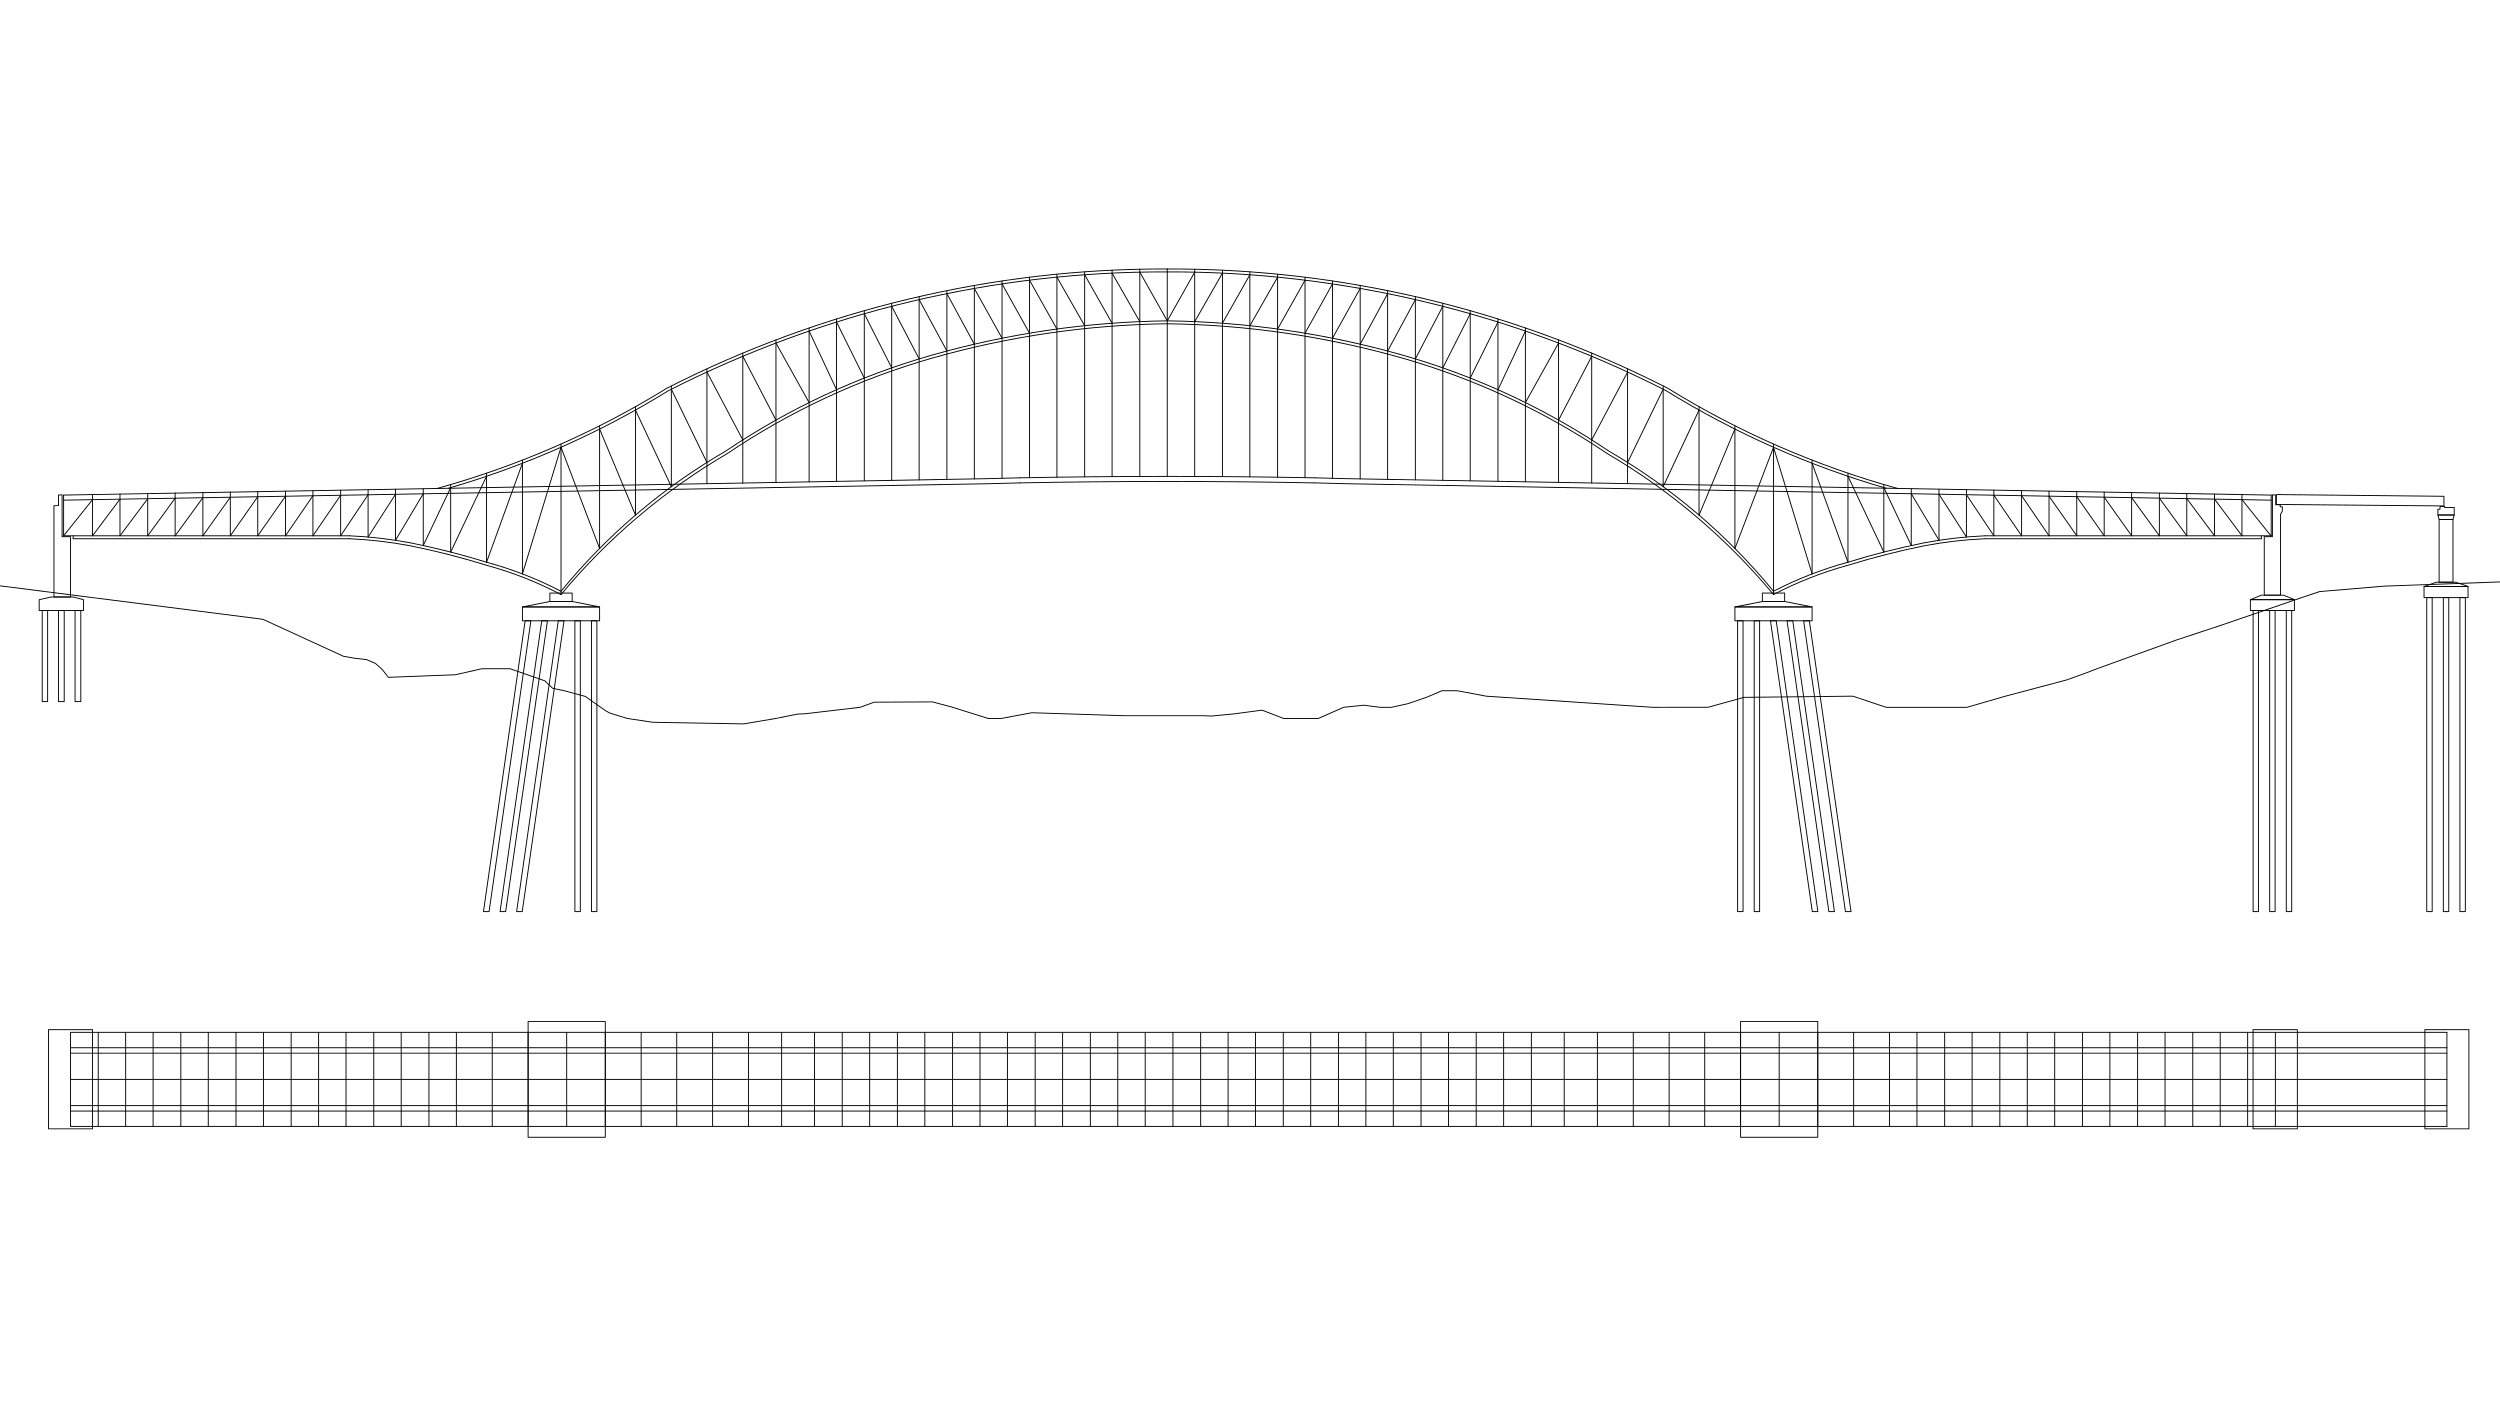 <?xml version="1.0" encoding="utf-8"?>
<!-- Generator: Adobe Illustrator 26.0.2, SVG Export Plug-In . SVG Version: 6.00 Build 0)  -->
<svg version="1.1" id="_x30_" xmlns="http://www.w3.org/2000/svg" xmlns:xlink="http://www.w3.org/1999/xlink" x="0px" y="0px"
	 viewBox="0 0 1920 1080" style="enable-background:new 0 0 1920 1080;" xml:space="preserve">
<style type="text/css">
	.st0{fill:none;stroke:#000000;stroke-width:0.709;stroke-linecap:round;stroke-linejoin:round;stroke-miterlimit:10;}
</style>
<g id="LINE">
	<line class="st0" x1="48.85" y1="411.49" x2="268.29" y2="411.49"/>
</g>
<g id="LINE_00000132080446602051834260000012560467980372593819_">
	<line class="st0" x1="56.18" y1="413.74" x2="268.29" y2="413.74"/>
</g>
<g id="LINE_00000163761684196023570250000016931346347257166757_">
	<line class="st0" x1="1524.61" y1="411.49" x2="1744.28" y2="411.49"/>
</g>
<g id="LINE_00000072244497580869927570000005708052490611904432_">
	<line class="st0" x1="48.85" y1="411.49" x2="48.85" y2="380.22"/>
</g>
<g id="LINE_00000136407064645906527590000006046203080211414402_">
	<line class="st0" x1="1744.28" y1="411.49" x2="1744.28" y2="380.23"/>
</g>
<g id="LWPOLYLINE">
	<path class="st0" d="M48.85,380.22l709.82-12.61c8.08-0.14,16.16-0.35,24.24-0.63"/>
</g>
<g id="LWPOLYLINE_00000083780868509259170150000011042519783271753868_">
	<path class="st0" d="M48.92,384.12l709.82-12.61c8.1-0.14,16.2-0.36,24.3-0.64"/>
</g>
<g id="LWPOLYLINE_00000101089080903656013900000015384563779225496744_">
	<path class="st0" d="M1744.28,380.23l-710.05-12.62c-8.08-0.14-16.16-0.35-24.24-0.63"/>
</g>
<g id="LWPOLYLINE_00000114774268701776377280000016506625850318124426_">
	<path class="st0" d="M1744.28,384.12l-710.12-12.62c-8.1-0.14-16.2-0.36-24.3-0.64"/>
</g>
<g id="ARC">
	<path class="st0" d="M1009.99,366.98c-75.68-1.47-151.39-1.47-227.07,0"/>
</g>
<g id="ARC_00000172426551081961941290000003155066497726692493_">
	<path class="st0" d="M1009.91,370.87c-75.63-1.47-151.29-1.47-226.92,0"/>
</g>
<g id="LWPOLYLINE_00000078024947759266705600000009322510254070836615_">
	<path class="st0" d="M335.67,375.12c62.22-17.2,121.68-43.14,176.61-77.05c118.97-60.59,250.66-91.95,384.17-91.49"/>
</g>
<g id="LWPOLYLINE_00000026854710589793774810000004343535187198123673_">
	<path class="st0" d="M344.44,374.97c59.44-17.23,116.27-42.44,168.95-74.94c118.63-60.4,249.94-91.66,383.05-91.2"/>
</g>
<g id="LWPOLYLINE_00000159452161486400431270000007988678156617205395_">
	<path class="st0" d="M1457.23,375.12c-62.22-17.2-121.68-43.14-176.61-77.05c-118.97-60.59-250.66-91.95-384.17-91.49"/>
</g>
<g id="LWPOLYLINE_00000044174387236130164550000011957640833581761668_">
	<path class="st0" d="M1448.46,374.97c-59.44-17.23-116.27-42.44-168.95-74.94c-118.63-60.4-249.94-91.66-383.05-91.2"/>
</g>
<g id="LWPOLYLINE_00000127758839713409140340000018085175616488713386_">
	<path class="st0" d="M268.29,411.49c15.83,0.68,31.59,2.5,47.15,5.46c19.73,3.98,39.24,8.95,58.47,14.91
		c19.72,5.36,38.82,12.81,56.95,22.23"/>
</g>
<g id="LWPOLYLINE_00000115483680659232751700000001117044246644750238_">
	<path class="st0" d="M268.25,413.74c15.7,0.68,31.33,2.49,46.76,5.42c19.66,3.96,39.11,8.92,58.27,14.86
		c19.96,5.42,39.27,13,57.58,22.6"/>
</g>
<g id="LWPOLYLINE_00000049212232729884281240000013571355945160018056_">
	<path class="st0" d="M430.86,454.08c35.34-43.16,78.16-79.61,126.41-107.61c48.61-32.79,102.1-57.68,158.48-73.75
		c58.81-16.68,119.57-25.52,180.69-26.31"/>
</g>
<g id="LWPOLYLINE_00000034781972085568380600000014033178329120404157_">
	<path class="st0" d="M430.86,456.62c35.92-43.23,79.1-79.85,127.61-108.24c48.43-32.68,101.72-57.49,157.9-73.5
		c58.62-16.62,119.18-25.44,180.1-26.23"/>
</g>
<g id="LWPOLYLINE_00000068649953375845265260000012168405862103857084_">
	<path class="st0" d="M1362.04,454.08c-35.34-43.16-78.16-79.61-126.41-107.61c-48.61-32.79-102.1-57.68-158.48-73.75
		c-58.81-16.68-119.57-25.52-180.69-26.31"/>
</g>
<g id="LWPOLYLINE_00000175319458159464680820000015918479368099170473_">
	<path class="st0" d="M1362.04,456.62c-35.92-43.22-79.1-79.85-127.61-108.24c-48.43-32.68-101.72-57.49-157.91-73.5
		c-58.62-16.62-119.18-25.44-180.11-26.23"/>
</g>
<g id="LINE_00000043431523464111261440000016583597067364126129_">
	<line class="st0" x1="54.14" y1="792.85" x2="54.14" y2="865.09"/>
</g>
<g id="LINE_00000023982201522214440460000011267423374792362131_">
	<line class="st0" x1="75.44" y1="792.85" x2="75.44" y2="865.09"/>
</g>
<g id="LINE_00000160885298879804085270000010883246919925561512_">
	<line class="st0" x1="96.51" y1="792.85" x2="96.51" y2="865.09"/>
</g>
<g id="LINE_00000058581238909757861390000007339016301645615006_">
	<line class="st0" x1="117.58" y1="792.85" x2="117.58" y2="865.09"/>
</g>
<g id="LINE_00000151535182856624567820000000687702567642546324_">
	<line class="st0" x1="138.88" y1="792.85" x2="138.88" y2="865.09"/>
</g>
<g id="LINE_00000158736858703983673310000017163501856535875463_">
	<line class="st0" x1="159.95" y1="792.85" x2="159.95" y2="865.09"/>
</g>
<g id="LINE_00000127744104003324146130000001052841277852562316_">
	<line class="st0" x1="181.24" y1="792.85" x2="181.24" y2="865.09"/>
</g>
<g id="LINE_00000118388431613765249560000005152312083009968815_">
	<line class="st0" x1="202.32" y1="792.85" x2="202.32" y2="865.09"/>
</g>
<g id="LINE_00000093172865680112848590000016357311599582852537_">
	<line class="st0" x1="223.61" y1="792.85" x2="223.61" y2="865.09"/>
</g>
<g id="LINE_00000034085734073542615790000002334193023146887830_">
	<line class="st0" x1="244.69" y1="792.85" x2="244.69" y2="865.09"/>
</g>
<g id="LINE_00000018934401132560986200000010332983943945752194_">
	<line class="st0" x1="265.75" y1="792.85" x2="265.75" y2="865.09"/>
</g>
<g id="LINE_00000011716365694958040470000018284166441818142360_">
	<line class="st0" x1="287.05" y1="792.85" x2="287.05" y2="865.09"/>
</g>
<g id="LINE_00000174596696544511150630000010341983276160147081_">
	<line class="st0" x1="308.12" y1="792.85" x2="308.12" y2="865.09"/>
</g>
<g id="LINE_00000111156211783473219420000006148991357142096039_">
	<line class="st0" x1="329.42" y1="792.85" x2="329.42" y2="865.09"/>
</g>
<g id="LINE_00000079459144289838417630000010560391074201001382_">
	<line class="st0" x1="350.49" y1="792.85" x2="350.49" y2="865.09"/>
</g>
<g id="LINE_00000073703770090756174830000017792476796753019313_">
	<line class="st0" x1="378.04" y1="792.85" x2="378.04" y2="865.09"/>
</g>
<g id="LINE_00000103986332403767076810000009176848508875541385_">
	<line class="st0" x1="405.59" y1="792.85" x2="405.59" y2="865.09"/>
</g>
<g id="LINE_00000128480801494135720890000018111332790487272887_">
	<line class="st0" x1="435.22" y1="792.85" x2="435.22" y2="865.09"/>
</g>
<g id="LINE_00000072987533222679460430000005922804230119780788_">
	<line class="st0" x1="464.86" y1="792.85" x2="464.86" y2="865.09"/>
</g>
<g id="LINE_00000036972622261917709430000015011359019708780957_">
	<line class="st0" x1="492.41" y1="792.85" x2="492.41" y2="865.09"/>
</g>
<g id="LINE_00000041287885273401897010000001116916449699213184_">
	<line class="st0" x1="519.73" y1="792.85" x2="519.73" y2="865.09"/>
</g>
<g id="LINE_00000004522330006222755570000015500301311855567779_">
	<line class="st0" x1="547.28" y1="792.85" x2="547.28" y2="865.09"/>
</g>
<g id="LINE_00000166676568181017600530000004751588483672714395_">
	<line class="st0" x1="574.83" y1="792.85" x2="574.83" y2="865.09"/>
</g>
<g id="LINE_00000151520383171910371800000011449572284286776225_">
	<line class="st0" x1="600.3" y1="792.85" x2="600.3" y2="865.09"/>
</g>
<g id="LINE_00000009569196788107362700000009408359629664921531_">
	<line class="st0" x1="625.54" y1="792.85" x2="625.54" y2="865.09"/>
</g>
<g id="LINE_00000047765869614391099870000005656954981030804409_">
	<line class="st0" x1="646.83" y1="792.85" x2="646.83" y2="865.09"/>
</g>
<g id="LINE_00000173879448024173097880000009509054947118610353_">
	<line class="st0" x1="667.91" y1="792.85" x2="667.91" y2="865.09"/>
</g>
<g id="LINE_00000168832094895105541960000000841815228650659207_">
	<line class="st0" x1="689.2" y1="792.85" x2="689.2" y2="865.09"/>
</g>
<g id="LINE_00000099638302240508683280000006089207655501182126_">
	<line class="st0" x1="710.27" y1="792.85" x2="710.27" y2="865.09"/>
</g>
<g id="LINE_00000090289846159721943380000005331343243806370470_">
	<line class="st0" x1="731.58" y1="792.85" x2="731.58" y2="865.09"/>
</g>
<g id="LINE_00000094597815387843073030000002790647139019885478_">
	<line class="st0" x1="752.64" y1="792.85" x2="752.64" y2="865.09"/>
</g>
<g id="LINE_00000052079866860796325380000002382473187190886801_">
	<line class="st0" x1="773.71" y1="792.85" x2="773.71" y2="865.09"/>
</g>
<g id="LINE_00000026159671055115450790000001606196346266960046_">
	<line class="st0" x1="795.01" y1="792.85" x2="795.01" y2="865.09"/>
</g>
<g id="LINE_00000109728014530526910020000017093515794368583306_">
	<line class="st0" x1="816.08" y1="792.85" x2="816.08" y2="865.09"/>
</g>
<g id="LINE_00000036958087123448572350000011514732910285939587_">
	<line class="st0" x1="837.38" y1="792.85" x2="837.38" y2="865.09"/>
</g>
<g id="LINE_00000036962587348352146440000009160433358455119502_">
	<line class="st0" x1="858.45" y1="792.85" x2="858.45" y2="865.09"/>
</g>
<g id="LINE_00000021114927694516035140000002399368989985413808_">
	<line class="st0" x1="879.52" y1="792.85" x2="879.52" y2="865.09"/>
</g>
<g id="LINE_00000021111834815132736460000017258831970283114667_">
	<line class="st0" x1="900.81" y1="792.85" x2="900.81" y2="865.09"/>
</g>
<g id="LINE_00000129179531032002790950000000190575089975786143_">
	<line class="st0" x1="54.14" y1="792.85" x2="1879.22" y2="792.85"/>
</g>
<g id="LINE_00000150089320303617663160000011001375583826472850_">
	<line class="st0" x1="54.14" y1="804.66" x2="1879.22" y2="804.66"/>
</g>
<g id="LINE_00000143596759146287248910000000635139679174790327_">
	<line class="st0" x1="54.14" y1="808.83" x2="1879.22" y2="808.83"/>
</g>
<g id="LINE_00000029046312288636921510000017662500341202765245_">
	<line class="st0" x1="54.14" y1="828.97" x2="1879.22" y2="828.97"/>
</g>
<g id="LINE_00000160893872873812030440000006661163281270198410_">
	<line class="st0" x1="54.14" y1="865.09" x2="1879.22" y2="865.09"/>
</g>
<g id="LINE_00000152252042898421048790000006850769537790976949_">
	<line class="st0" x1="54.14" y1="853.28" x2="1879.22" y2="853.28"/>
</g>
<g id="LINE_00000066477654675945837130000004180955367422370475_">
	<line class="st0" x1="54.14" y1="849.12" x2="1879.22" y2="849.12"/>
</g>
<g id="LINE_00000091715949285214917330000010414626813815239314_">
	<line class="st0" x1="1747.49" y1="792.85" x2="1747.49" y2="865.09"/>
</g>
<g id="LINE_00000065763845157262988640000017806062893381518228_">
	<line class="st0" x1="1726.19" y1="792.85" x2="1726.19" y2="865.09"/>
</g>
<g id="LINE_00000175321852066323268280000005457273337391640504_">
	<line class="st0" x1="1705.12" y1="792.85" x2="1705.12" y2="865.09"/>
</g>
<g id="LINE_00000062896019210477739520000011319198574419996326_">
	<line class="st0" x1="1684.05" y1="792.85" x2="1684.05" y2="865.09"/>
</g>
<g id="LINE_00000155143125862639234490000017414868324922064296_">
	<line class="st0" x1="1662.75" y1="792.85" x2="1662.75" y2="865.09"/>
</g>
<g id="LINE_00000101097828322073027660000017230304499656793222_">
	<line class="st0" x1="1641.68" y1="792.85" x2="1641.68" y2="865.09"/>
</g>
<g id="LINE_00000147215851645125718430000000467119595975341957_">
	<line class="st0" x1="1620.38" y1="792.85" x2="1620.38" y2="865.09"/>
</g>
<g id="LINE_00000101085447068917964410000010832333211491122072_">
	<line class="st0" x1="1599.31" y1="792.85" x2="1599.31" y2="865.09"/>
</g>
<g id="LINE_00000127735644608085208660000008545714151143007156_">
	<line class="st0" x1="1578.01" y1="792.85" x2="1578.01" y2="865.09"/>
</g>
<g id="LINE_00000065795697258013790980000006882208041930043267_">
	<line class="st0" x1="1556.94" y1="792.85" x2="1556.94" y2="865.09"/>
</g>
<g id="LINE_00000034071314413643989600000004420842173888599211_">
	<line class="st0" x1="1535.88" y1="792.85" x2="1535.88" y2="865.09"/>
</g>
<g id="LINE_00000059992393318923143590000013990519531320294569_">
	<line class="st0" x1="1514.58" y1="792.85" x2="1514.58" y2="865.09"/>
</g>
<g id="LINE_00000029739988595553512510000006416549042613661846_">
	<line class="st0" x1="1493.51" y1="792.85" x2="1493.51" y2="865.09"/>
</g>
<g id="LINE_00000117653877805649273530000011178418952365296263_">
	<line class="st0" x1="1472.21" y1="792.85" x2="1472.21" y2="865.09"/>
</g>
<g id="LINE_00000143599238279714289990000000838173337922426507_">
	<line class="st0" x1="1451.14" y1="792.85" x2="1451.14" y2="865.09"/>
</g>
<g id="LINE_00000088109906930260720870000005928420830837303688_">
	<line class="st0" x1="1423.59" y1="792.85" x2="1423.59" y2="865.09"/>
</g>
<g id="LINE_00000078737684899620182960000016902469936410489531_">
	<line class="st0" x1="1396.04" y1="792.85" x2="1396.04" y2="865.09"/>
</g>
<g id="LINE_00000142177846951155415340000001164840937691640763_">
	<line class="st0" x1="1366.41" y1="792.85" x2="1366.41" y2="865.09"/>
</g>
<g id="LINE_00000092455302511216734950000006777195964293111437_">
	<line class="st0" x1="1336.77" y1="792.85" x2="1336.77" y2="865.09"/>
</g>
<g id="LINE_00000031174397763911145010000018266841001631225277_">
	<line class="st0" x1="1309.22" y1="792.85" x2="1309.22" y2="865.09"/>
</g>
<g id="LINE_00000018234309044589100780000005677231058146116008_">
	<line class="st0" x1="1281.9" y1="792.85" x2="1281.9" y2="865.09"/>
</g>
<g id="LINE_00000081607758053986992030000008569301281762111135_">
	<line class="st0" x1="1254.35" y1="792.85" x2="1254.35" y2="865.09"/>
</g>
<g id="LINE_00000036246521719991043970000008006596150245351063_">
	<line class="st0" x1="1226.8" y1="792.85" x2="1226.8" y2="865.09"/>
</g>
<g id="LINE_00000073719260564807193350000000377688061380896407_">
	<line class="st0" x1="1201.32" y1="792.85" x2="1201.32" y2="865.09"/>
</g>
<g id="LINE_00000021828220374430925660000001099900998836343955_">
	<line class="st0" x1="1176.09" y1="792.85" x2="1176.09" y2="865.09"/>
</g>
<g id="LINE_00000026853303719361826130000009190471567062612400_">
	<line class="st0" x1="1154.79" y1="792.85" x2="1154.79" y2="865.09"/>
</g>
<g id="LINE_00000124152495216577082650000004649031449921192077_">
	<line class="st0" x1="1133.72" y1="792.85" x2="1133.72" y2="865.09"/>
</g>
<g id="LINE_00000017512174675746846910000012779471970669198510_">
	<line class="st0" x1="1112.43" y1="792.85" x2="1112.43" y2="865.09"/>
</g>
<g id="LINE_00000041977827556650749990000013505348367842663835_">
	<line class="st0" x1="1091.35" y1="792.85" x2="1091.35" y2="865.09"/>
</g>
<g id="LINE_00000060751770182699384060000015296742070375352499_">
	<line class="st0" x1="1070.05" y1="792.85" x2="1070.05" y2="865.09"/>
</g>
<g id="LINE_00000121253350744019169620000001609236954245682847_">
	<line class="st0" x1="1048.99" y1="792.85" x2="1048.99" y2="865.09"/>
</g>
<g id="LINE_00000029761908425401835740000008112892148518522274_">
	<line class="st0" x1="1027.92" y1="792.85" x2="1027.92" y2="865.09"/>
</g>
<g id="LINE_00000047771264234140264080000006275809108152232870_">
	<line class="st0" x1="1006.62" y1="792.85" x2="1006.62" y2="865.09"/>
</g>
<g id="LINE_00000083059122296345343790000000615339095047360701_">
	<line class="st0" x1="985.55" y1="792.85" x2="985.55" y2="865.09"/>
</g>
<g id="LINE_00000021819960528343855220000002261557079270942862_">
	<line class="st0" x1="964.25" y1="792.85" x2="964.25" y2="865.09"/>
</g>
<g id="LINE_00000082328104769571328350000005050640221940991923_">
	<line class="st0" x1="943.18" y1="792.85" x2="943.18" y2="865.09"/>
</g>
<g id="LINE_00000168826507209726003890000002663927880753479562_">
	<line class="st0" x1="922.11" y1="792.85" x2="922.11" y2="865.09"/>
</g>
<g id="LINE_00000049182230939302366670000000283018801784179847_">
	<line class="st0" x1="1879.22" y1="865.09" x2="1879.22" y2="792.85"/>
</g>
<g id="LWPOLYLINE_00000144306279304040580130000005362806014300918171_">
	<path class="st0" d="M1524.61,411.49c-15.83,0.68-31.59,2.5-47.15,5.46c-19.73,3.98-39.24,8.95-58.47,14.91
		c-19.72,5.36-38.82,12.81-56.95,22.23"/>
</g>
<g id="LWPOLYLINE_00000183934678151500928710000012250106686970565524_">
	<path class="st0" d="M1524.65,413.74c-15.7,0.68-31.33,2.49-46.76,5.42c-19.66,3.96-39.11,8.92-58.27,14.86
		c-19.96,5.42-39.27,13-57.58,22.6"/>
</g>
<g id="LINE_00000090279614425724523300000008475969422265072303_">
	<line class="st0" x1="71.08" y1="379.83" x2="71.08" y2="411.49"/>
</g>
<g id="LINE_00000034782753480346410820000002748403560771740035_">
	<line class="st0" x1="92.14" y1="379.45" x2="92.14" y2="411.49"/>
</g>
<g id="LINE_00000181797643319568635570000009943277719884935561_">
	<line class="st0" x1="113.45" y1="379.08" x2="113.45" y2="411.49"/>
</g>
<g id="LINE_00000108286487503607460340000001361426123623716004_">
	<line class="st0" x1="134.51" y1="378.7" x2="134.51" y2="411.49"/>
</g>
<g id="LINE_00000022557104284288048150000000624888976679879820_">
	<line class="st0" x1="155.81" y1="378.32" x2="155.81" y2="411.49"/>
</g>
<g id="LINE_00000155831977588429056360000010274724447178429857_">
	<line class="st0" x1="176.88" y1="377.95" x2="176.88" y2="411.49"/>
</g>
<g id="LINE_00000143591313224486111140000015180589830331221635_">
	<line class="st0" x1="197.95" y1="377.57" x2="197.95" y2="411.49"/>
</g>
<g id="LINE_00000048476768646150348520000000363629671213397657_">
	<line class="st0" x1="219.25" y1="377.2" x2="219.25" y2="411.49"/>
</g>
<g id="LINE_00000098194427379487659900000004368657989506096777_">
	<line class="st0" x1="240.32" y1="376.82" x2="240.32" y2="411.49"/>
</g>
<g id="LINE_00000052826779073525125640000017181505058753278103_">
	<line class="st0" x1="261.61" y1="376.44" x2="261.61" y2="411.49"/>
</g>
<g id="LINE_00000087400445967776371670000015469535517711039639_">
	<line class="st0" x1="282.69" y1="376.07" x2="282.69" y2="412.42"/>
</g>
<g id="LINE_00000054970576059891186370000003606561468597945219_">
	<line class="st0" x1="303.75" y1="375.69" x2="303.75" y2="414.94"/>
</g>
<g id="LINE_00000066502099852948028970000000072377222576151681_">
	<line class="st0" x1="325.06" y1="375.32" x2="325.06" y2="418.97"/>
</g>
<g id="LINE_00000109013560487863079310000015118950761995366795_">
	<line class="st0" x1="346.12" y1="372.14" x2="346.12" y2="423.98"/>
</g>
<g id="LINE_00000075145870440660448500000008483517632460777899_">
	<line class="st0" x1="373.67" y1="363.41" x2="373.67" y2="431.78"/>
</g>
<g id="LINE_00000181048956043714004640000001830871572641217457_">
	<line class="st0" x1="401.22" y1="353.37" x2="401.22" y2="440.77"/>
</g>
<g id="LINE_00000056389392147075982120000000083748124619431313_">
	<line class="st0" x1="430.86" y1="341.03" x2="430.86" y2="456.62"/>
</g>
<g id="LINE_00000018233587461168185320000009682251225717104781_">
	<line class="st0" x1="460.49" y1="327" x2="460.49" y2="421.22"/>
</g>
<g id="LINE_00000172436525779926047300000009452139756240748207_">
	<line class="st0" x1="488.04" y1="312.35" x2="488.04" y2="395.6"/>
</g>
<g id="LINE_00000065760073823713593260000012376408445241465226_">
	<line class="st0" x1="515.59" y1="296.39" x2="515.59" y2="373.74"/>
</g>
<g id="LINE_00000103984361687348229110000002183382497621887386_">
	<line class="st0" x1="542.92" y1="283.24" x2="542.92" y2="371.45"/>
</g>
<g id="LINE_00000177443761900894997450000008229269037324154248_">
	<line class="st0" x1="570.47" y1="271.18" x2="570.47" y2="370.96"/>
</g>
<g id="LINE_00000001621934478427468380000016609521886821727906_">
	<line class="st0" x1="595.93" y1="261.06" x2="595.93" y2="370.5"/>
</g>
<g id="LINE_00000014613616483853832160000004897940737683653563_">
	<line class="st0" x1="621.4" y1="251.88" x2="621.4" y2="370.05"/>
</g>
<g id="LINE_00000129186683600771668080000010382312157512919486_">
	<line class="st0" x1="642.47" y1="244.97" x2="642.47" y2="369.68"/>
</g>
<g id="LINE_00000063605395224779805410000002309375102907911042_">
	<line class="st0" x1="663.77" y1="238.61" x2="663.77" y2="369.3"/>
</g>
<g id="LINE_00000158733643794918635370000007998839887569458340_">
	<line class="st0" x1="684.83" y1="232.91" x2="684.83" y2="368.92"/>
</g>
<g id="LINE_00000084510148168441563290000004413510658510768312_">
	<line class="st0" x1="705.9" y1="227.8" x2="705.9" y2="368.55"/>
</g>
<g id="LINE_00000124148525231077771570000005901226645351075973_">
	<line class="st0" x1="727.21" y1="223.21" x2="727.21" y2="368.17"/>
</g>
<g id="LINE_00000100378711249619586370000002852535537212793017_">
	<line class="st0" x1="748.28" y1="219.23" x2="748.28" y2="367.8"/>
</g>
<g id="LINE_00000090262506063055911560000000027852584878495417_">
	<line class="st0" x1="769.57" y1="215.77" x2="769.57" y2="367.38"/>
</g>
<g id="LINE_00000127034809743657710440000008999521631265026435_">
	<line class="st0" x1="790.65" y1="212.9" x2="790.65" y2="366.83"/>
</g>
<g id="LINE_00000046336180174809520060000002065048902422359995_">
	<line class="st0" x1="811.71" y1="210.57" x2="811.71" y2="366.49"/>
</g>
<g id="LINE_00000010307768061775627910000001101560950078658696_">
	<line class="st0" x1="833.01" y1="208.76" x2="833.01" y2="366.22"/>
</g>
<g id="LINE_00000167358246987499349750000004199137253920681919_">
	<line class="st0" x1="854.08" y1="207.5" x2="854.08" y2="366.03"/>
</g>
<g id="LINE_00000132786547499972615770000014094414103538291087_">
	<line class="st0" x1="875.38" y1="206.77" x2="875.38" y2="365.91"/>
</g>
<g id="LINE_00000124159453540770559740000014385096404868278159_">
	<line class="st0" x1="896.45" y1="206.58" x2="896.45" y2="365.87"/>
</g>
<g id="LINE_00000013156520503165627980000012248473143091580046_">
	<line class="st0" x1="1721.82" y1="379.83" x2="1721.82" y2="411.49"/>
</g>
<g id="LINE_00000075859735834331039090000006746678645201736090_">
	<line class="st0" x1="1700.76" y1="379.45" x2="1700.76" y2="411.49"/>
</g>
<g id="LINE_00000075855925549903473510000012346958048509570705_">
	<line class="st0" x1="1679.45" y1="379.08" x2="1679.45" y2="411.49"/>
</g>
<g id="LINE_00000182506572303623763890000001033428067478082191_">
	<line class="st0" x1="1658.39" y1="378.7" x2="1658.39" y2="411.49"/>
</g>
<g id="LINE_00000079454808201521272800000000921144063856895360_">
	<line class="st0" x1="1637.09" y1="378.32" x2="1637.09" y2="411.49"/>
</g>
<g id="LINE_00000026123612033885557020000015118825164331242625_">
	<line class="st0" x1="1616.02" y1="377.95" x2="1616.02" y2="411.49"/>
</g>
<g id="LINE_00000035505489757001453510000001701801031510156160_">
	<line class="st0" x1="1594.95" y1="377.57" x2="1594.95" y2="411.49"/>
</g>
<g id="LINE_00000008133092482000214070000005227868038591760287_">
	<line class="st0" x1="1573.65" y1="377.2" x2="1573.65" y2="411.49"/>
</g>
<g id="LINE_00000136390011922183989440000008480781738197051823_">
	<line class="st0" x1="1552.58" y1="376.82" x2="1552.58" y2="411.49"/>
</g>
<g id="LINE_00000154395323824925209880000006066528274592762047_">
	<line class="st0" x1="1531.28" y1="376.44" x2="1531.28" y2="411.49"/>
</g>
<g id="LINE_00000137103984197243673990000010588329740444365199_">
	<line class="st0" x1="1510.21" y1="376.07" x2="1510.21" y2="412.42"/>
</g>
<g id="LINE_00000010300136760371563700000017876431468812691083_">
	<line class="st0" x1="1489.15" y1="375.69" x2="1489.15" y2="414.94"/>
</g>
<g id="LINE_00000161593751532430867490000005478389776139003298_">
	<line class="st0" x1="1467.84" y1="375.32" x2="1467.84" y2="418.97"/>
</g>
<g id="LINE_00000046325816029867558580000003768101704602292879_">
	<line class="st0" x1="1446.78" y1="372.14" x2="1446.78" y2="423.98"/>
</g>
<g id="LINE_00000147211340808577838080000006625637056293721988_">
	<line class="st0" x1="1419.23" y1="363.41" x2="1419.23" y2="431.78"/>
</g>
<g id="LINE_00000104679510465577565120000003244891437076883099_">
	<line class="st0" x1="1391.68" y1="353.37" x2="1391.68" y2="440.77"/>
</g>
<g id="LINE_00000161632625476508525800000007919818019794763149_">
	<line class="st0" x1="1362.04" y1="341.03" x2="1362.04" y2="456.62"/>
</g>
<g id="LINE_00000052083294047732866360000007627700790822887816_">
	<line class="st0" x1="1332.41" y1="327" x2="1332.41" y2="421.22"/>
</g>
<g id="LINE_00000127012965045067340690000016453139673588456379_">
	<line class="st0" x1="1304.86" y1="312.35" x2="1304.86" y2="395.6"/>
</g>
<g id="LINE_00000147189320068121856470000007601021258828298920_">
	<line class="st0" x1="1277.31" y1="296.39" x2="1277.31" y2="373.74"/>
</g>
<g id="LINE_00000049211919887169422580000016634781650826974133_">
	<line class="st0" x1="1249.98" y1="283.24" x2="1249.98" y2="371.45"/>
</g>
<g id="LINE_00000150803134792362696290000012038589519618267567_">
	<line class="st0" x1="1222.43" y1="271.18" x2="1222.43" y2="370.96"/>
</g>
<g id="LINE_00000004508171361643715640000001480781429534697405_">
	<line class="st0" x1="1196.97" y1="261.06" x2="1196.97" y2="370.5"/>
</g>
<g id="LINE_00000098913314998143497170000001779481332263518599_">
	<line class="st0" x1="1171.5" y1="251.88" x2="1171.5" y2="370.05"/>
</g>
<g id="LINE_00000121995818724200348500000008572681438224262065_">
	<line class="st0" x1="1150.43" y1="244.97" x2="1150.43" y2="369.68"/>
</g>
<g id="LINE_00000070805022367386704430000003858637215129797005_">
	<line class="st0" x1="1129.13" y1="238.61" x2="1129.13" y2="369.3"/>
</g>
<g id="LINE_00000090261308125311754400000015397391154518093194_">
	<line class="st0" x1="1108.07" y1="232.91" x2="1108.07" y2="368.92"/>
</g>
<g id="LINE_00000033364784111007766240000014164830655705528453_">
	<line class="st0" x1="1086.99" y1="227.8" x2="1086.99" y2="368.55"/>
</g>
<g id="LINE_00000171688780828098121050000003237093580192467588_">
	<line class="st0" x1="1065.69" y1="223.21" x2="1065.69" y2="368.17"/>
</g>
<g id="LINE_00000110430611456984828930000006275197822930352258_">
	<line class="st0" x1="1044.62" y1="219.23" x2="1044.62" y2="367.8"/>
</g>
<g id="LINE_00000026871365882920109780000015691592700472929697_">
	<line class="st0" x1="1023.32" y1="215.77" x2="1023.32" y2="367.38"/>
</g>
<g id="LINE_00000038402251311318615330000010103834148742069427_">
	<line class="st0" x1="1002.25" y1="212.9" x2="1002.25" y2="366.83"/>
</g>
<g id="LINE_00000002368809278342432610000015921095649977202868_">
	<line class="st0" x1="981.19" y1="210.57" x2="981.19" y2="366.49"/>
</g>
<g id="LINE_00000109009233761072243100000008939101781690227630_">
	<line class="st0" x1="959.89" y1="208.76" x2="959.89" y2="366.22"/>
</g>
<g id="LINE_00000089556630337230300570000004756914075880517012_">
	<line class="st0" x1="938.82" y1="207.5" x2="938.82" y2="366.03"/>
</g>
<g id="LINE_00000056413323171424917300000017984821547442297762_">
	<line class="st0" x1="917.52" y1="206.77" x2="917.52" y2="365.91"/>
</g>
<g id="LINE_00000117650761867571434110000003304537965523249850_">
	<line class="st0" x1="71.08" y1="383.72" x2="48.85" y2="411.49"/>
</g>
<g id="LINE_00000000203610331615726230000017181750486224468892_">
	<line class="st0" x1="92.14" y1="383.35" x2="71.08" y2="411.49"/>
</g>
<g id="LINE_00000126321021623055620700000004679786603850355128_">
	<line class="st0" x1="113.45" y1="382.97" x2="92.14" y2="411.49"/>
</g>
<g id="LINE_00000076571613733961352890000003881381519502006157_">
	<line class="st0" x1="134.51" y1="382.6" x2="113.45" y2="411.49"/>
</g>
<g id="LINE_00000086685019963521257420000006084413889693649086_">
	<line class="st0" x1="155.81" y1="382.22" x2="134.51" y2="411.49"/>
</g>
<g id="LINE_00000067935571050486673270000005950152040552241541_">
	<line class="st0" x1="176.88" y1="381.84" x2="155.81" y2="411.49"/>
</g>
<g id="LINE_00000078020681022943021770000016071917546485324695_">
	<line class="st0" x1="197.95" y1="381.47" x2="176.88" y2="411.49"/>
</g>
<g id="LINE_00000084530253932371686720000008113232996687814824_">
	<line class="st0" x1="219.25" y1="381.09" x2="197.95" y2="411.49"/>
</g>
<g id="LINE_00000072254228857502713540000000822682884033110190_">
	<line class="st0" x1="240.32" y1="380.72" x2="219.25" y2="411.49"/>
</g>
<g id="LINE_00000071533299024823437010000007923685415180676236_">
	<line class="st0" x1="261.61" y1="380.34" x2="240.32" y2="411.48"/>
</g>
<g id="LWPOLYLINE_00000033355215733520687770000016206640820223836549_">
	<rect x="32.42" y="468.9" class="st0" width="4.16" height="69.93"/>
</g>
<g id="LWPOLYLINE_00000143595217462739779840000006040890364337353610_">
	<rect x="44.91" y="468.9" class="st0" width="4.4" height="69.93"/>
</g>
<g id="LWPOLYLINE_00000080898964469238821510000000052722640108693637_">
	<rect x="57.65" y="468.9" class="st0" width="4.4" height="69.93"/>
</g>
<g id="LWPOLYLINE_00000078742171290180518260000015418241041839257217_">
	<polyline class="st0" points="30.09,460.56 39.36,458.49 56.26,458.49 64.13,460.56 64.13,468.9 30.09,468.9 30.09,460.56 	"/>
</g>
<g id="LWPOLYLINE_00000122706384677997921960000010047314061658051995_">
	<polyline class="st0" points="41.44,388.33 41.44,458.49 54.17,458.49 54.17,412.18 47.69,412.18 47.69,380 44.91,380.22 
		44.91,388.33 41.44,388.33 	"/>
</g>
<g id="LINE_00000038377486340954114020000008316740467395549866_">
	<line class="st0" x1="56.18" y1="413.74" x2="56.18" y2="411.49"/>
</g>
<g id="LINE_00000069396938207269447560000006362176942521477798_">
	<line class="st0" x1="1736.72" y1="413.74" x2="1524.61" y2="413.74"/>
</g>
<g id="LINE_00000040538559176778748820000005874816433392807812_">
	<line class="st0" x1="1736.72" y1="413.74" x2="1736.72" y2="411.49"/>
</g>
<g id="LWPOLYLINE_00000168839726386809176290000017713027665275595921_">
	<rect x="422.29" y="455.47" class="st0" width="17.13" height="6.48"/>
</g>
<g id="LWPOLYLINE_00000074416551796643468850000017945043441916354743_">
	<polyline class="st0" points="401.22,466.12 422.29,461.95 439.42,461.95 460.49,466.12 401.22,466.12 	"/>
</g>
<g id="LWPOLYLINE_00000029011283299906161600000006813481573000393607_">
	<rect x="401.22" y="466.12" class="st0" width="59.27" height="10.65"/>
</g>
<g id="LWPOLYLINE_00000117634798735910808860000016817860924005031581_">
	<polyline class="st0" points="403.31,476.77 371.31,700.09 375.61,700.09 407.71,476.77 403.31,476.77 	"/>
</g>
<g id="LWPOLYLINE_00000094577623810826888860000013358275231180461735_">
	<polyline class="st0" points="416.05,476.77 384.05,700.09 388.35,700.09 420.44,476.77 416.05,476.77 	"/>
</g>
<g id="LWPOLYLINE_00000166659490524714917340000010745677801370712250_">
	<polyline class="st0" points="428.77,476.77 396.77,700.09 401.07,700.09 433.17,476.77 428.77,476.77 	"/>
</g>
<g id="LWPOLYLINE_00000127758025154453255950000003526593446613376141_">
	<rect x="441.51" y="476.77" class="st0" width="4.17" height="223.32"/>
</g>
<g id="LWPOLYLINE_00000101797509325850140800000000355763094651979959_">
	<rect x="454.24" y="476.77" class="st0" width="4.17" height="223.32"/>
</g>
<g id="LWPOLYLINE_00000132794039769086653660000012399742778343269305_">
	<rect x="1353.48" y="455.47" class="st0" width="17.13" height="6.48"/>
</g>
<g id="LWPOLYLINE_00000174567135377137414210000004948547671847843462_">
	<polyline class="st0" points="1391.68,466.12 1370.61,461.95 1353.48,461.95 1332.41,466.12 1391.68,466.12 	"/>
</g>
<g id="LWPOLYLINE_00000145016779374348126020000007598615533894036626_">
	<rect x="1332.41" y="466.12" class="st0" width="59.27" height="10.65"/>
</g>
<g id="LWPOLYLINE_00000044870183504155435860000006718589090430002354_">
	<polyline class="st0" points="1389.59,476.77 1421.59,700.09 1417.29,700.09 1385.19,476.77 1389.59,476.77 	"/>
</g>
<g id="LWPOLYLINE_00000057130565380834100610000015097571759536970649_">
	<polyline class="st0" points="1376.85,476.77 1408.85,700.09 1404.55,700.09 1372.45,476.77 1376.85,476.77 	"/>
</g>
<g id="LWPOLYLINE_00000097491366048845992390000001674265868785331872_">
	<polyline class="st0" points="1364.13,476.77 1396.13,700.09 1391.83,700.09 1359.73,476.77 1364.13,476.77 	"/>
</g>
<g id="LWPOLYLINE_00000055682522441207440370000014088800831819226521_">
	<rect x="1347.22" y="476.77" class="st0" width="4.17" height="223.32"/>
</g>
<g id="LWPOLYLINE_00000035507339520840759870000011534520920632441020_">
	<rect x="1334.49" y="476.77" class="st0" width="4.17" height="223.32"/>
</g>
<g id="LWPOLYLINE_00000048470942430974336300000010650797931067865986_">
	<polyline class="st0" points="0,449.92 201.89,475.61 263.69,504 272.04,505.48 281.32,506.53 288.24,509.42 293.73,514.39 
		298.28,520.19 349.62,518.22 370.08,513.59 391.73,513.59 418.36,522.84 424.46,528.61 433.41,530.49 449.61,534.88 455.4,539.05 
		465.36,546 468.42,547.67 481.8,551.79 501.42,554.71 571.16,555.95 595.7,551.79 612.63,548.41 618.16,548.19 660.53,543.22 
		671.41,539.28 716.09,539.05 730.91,542.98 758.93,551.79 768.88,551.79 792.49,547.38 857.32,549.47 863.25,549.66 924.31,549.66 
		930.25,549.93 947.38,548.31 954.33,547.38 969.27,545.39 985.81,551.79 1012.44,551.79 1031.89,543.22 1047.4,541.6 
		1059.9,543.22 1068.7,543.22 1081.36,540.4 1096.02,535.35 1107.36,530.49 1119.17,530.49 1141.4,534.66 1269.42,543.22 
		1311.92,543.16 1339.35,535.57 1422.93,534.66 1448.63,543.22 1510.67,543.22 1539.38,534.88 1587.3,522.15 1599.92,517.62 
		1611.15,513.35 1671.3,491.59 1707,479.78 1769.05,458.49 1781.55,454.32 1831.1,450.15 1920,446.91 	"/>
</g>
<g id="LWPOLYLINE_00000048486160151241599180000000095658438485779865_">
	<polyline class="st0" points="1745.21,380 1747.75,380.22 1747.75,387.63 1751.22,387.63 1751.22,389.25 1752.85,389.25 
		1752.85,392.5 1751.46,395.04 1751.46,457.09 1738.96,457.09 1738.96,412.18 1745.21,412.18 1745.21,380 	"/>
</g>
<g id="LWPOLYLINE_00000139263302168764262780000016814443690819678119_">
	<polygon class="st0" points="1753.77,457.09 1736.64,457.09 1728.3,460.56 1762.11,460.56 	"/>
</g>
<g id="LWPOLYLINE_00000126315536019830515770000011836963229874758530_">
	<rect x="1728.3" y="460.56" class="st0" width="33.8" height="8.33"/>
</g>
<g id="LWPOLYLINE_00000175280126349748147890000000265621765613953722_">
	<rect x="1730.39" y="468.9" class="st0" width="4.17" height="231.2"/>
</g>
<g id="LWPOLYLINE_00000171693998843181037000000000813632778038181788_">
	<rect x="1743.12" y="468.9" class="st0" width="4.17" height="231.2"/>
</g>
<g id="LWPOLYLINE_00000042702053965825228970000008283988376519405470_">
	<rect x="1755.86" y="468.9" class="st0" width="4.17" height="231.2"/>
</g>
<g id="LWPOLYLINE_00000054979145678513349420000000846225925995188902_">
	<polyline class="st0" points="1748.22,387.41 1876.94,388.56 1876.94,381.15 1748.22,379.82 1748.22,387.41 	"/>
</g>
<g id="LWPOLYLINE_00000071551797202605998100000013168419511881465508_">
	<polyline class="st0" points="1873.93,389.03 1877.4,389.03 1877.4,389.72 1884.81,389.72 1884.81,395.51 1872.31,395.51 
		1872.31,391.11 1873.93,391.11 1873.93,389.03 	"/>
</g>
<g id="LWPOLYLINE_00000065063939926549034370000006387992223582164367_">
	<polyline class="st0" points="1872.31,395.51 1873.24,398.98 1883.88,398.98 1884.81,395.51 1872.31,395.51 	"/>
</g>
<g id="LWPOLYLINE_00000047019932885103549220000014503190693118524558_">
	<rect x="1873.24" y="398.98" class="st0" width="10.65" height="48.15"/>
</g>
<g id="LWPOLYLINE_00000033366857085847941760000014370541603003481475_">
	<polyline class="st0" points="1871.15,447.13 1885.97,447.13 1895.46,450.38 1861.66,450.38 1871.15,447.13 	"/>
</g>
<g id="LWPOLYLINE_00000015350323357820750480000015254005753332483005_">
	<rect x="1861.66" y="450.38" class="st0" width="33.8" height="8.57"/>
</g>
<g id="LWPOLYLINE_00000080171515734527909660000008522473915515515287_">
	<rect x="1863.74" y="458.95" class="st0" width="4.17" height="241.15"/>
</g>
<g id="LWPOLYLINE_00000155864720998109688260000008271650027240220041_">
	<rect x="1876.48" y="458.95" class="st0" width="4.17" height="241.15"/>
</g>
<g id="LWPOLYLINE_00000101826116630028458000000014121074616531844796_">
	<rect x="1889.21" y="458.95" class="st0" width="4.17" height="241.15"/>
</g>
<g id="LWPOLYLINE_00000132775089265511486680000012971913382944059011_">
	<rect x="37.24" y="790.77" class="st0" width="33.81" height="76.17"/>
</g>
<g id="LWPOLYLINE_00000180355248292021917500000005261736614927556539_">
	<rect x="405.59" y="784.51" class="st0" width="59.27" height="88.91"/>
</g>
<g id="LWPOLYLINE_00000181048072196201907800000003520829181384365979_">
	<rect x="1336.77" y="784.51" class="st0" width="59.27" height="88.91"/>
</g>
<g id="LWPOLYLINE_00000076593390287773712290000014577512208080477594_">
	<rect x="1730.35" y="790.77" class="st0" width="34.03" height="76.17"/>
</g>
<g id="LWPOLYLINE_00000101797634780164261670000008821747649402208943_">
	<rect x="1862.32" y="790.77" class="st0" width="33.8" height="76.17"/>
</g>
<g id="LINE_00000025416650215783602190000014002194034357899965_">
	<line class="st0" x1="282.69" y1="379.96" x2="261.61" y2="411.49"/>
</g>
<g id="LINE_00000078762901868019915250000012358870149472464574_">
	<line class="st0" x1="303.75" y1="379.59" x2="282.69" y2="412.42"/>
</g>
<g id="LINE_00000039846771289250947530000008195677179080515969_">
	<line class="st0" x1="325.06" y1="379.21" x2="303.75" y2="414.94"/>
</g>
<g id="LINE_00000042734804552759820660000012822758717248948116_">
	<line class="st0" x1="346.12" y1="374.48" x2="325.06" y2="418.97"/>
</g>
<g id="LINE_00000176746640122670910220000001085737914077955983_">
	<line class="st0" x1="373.67" y1="365.78" x2="346.12" y2="423.98"/>
</g>
<g id="LINE_00000018946115876307556610000001694989440559485103_">
	<line class="st0" x1="401.22" y1="355.78" x2="373.67" y2="431.78"/>
</g>
<g id="LINE_00000152247751332131402610000008161879666689250182_">
	<line class="st0" x1="430.86" y1="343.49" x2="401.22" y2="440.77"/>
</g>
<g id="LINE_00000052797883499023731350000005594168503402859705_">
	<line class="st0" x1="430.86" y1="343.49" x2="460.49" y2="421.22"/>
</g>
<g id="LINE_00000102536792154584374350000003047557154261562813_">
	<line class="st0" x1="460.49" y1="329.52" x2="488.04" y2="395.6"/>
</g>
<g id="LINE_00000120519093762861884440000002082122842836908673_">
	<line class="st0" x1="488.04" y1="314.93" x2="515.59" y2="373.74"/>
</g>
<g id="LINE_00000170268644356719892940000013296239254207953078_">
	<line class="st0" x1="515.59" y1="298.91" x2="542.92" y2="355.16"/>
</g>
<g id="LINE_00000117659007435295608550000010742063015898252933_">
	<line class="st0" x1="542.92" y1="285.72" x2="570.47" y2="337.84"/>
</g>
<g id="LINE_00000111904370583891563160000001451891224413616036_">
	<line class="st0" x1="570.47" y1="273.62" x2="595.93" y2="322.63"/>
</g>
<g id="LINE_00000060750964875263690730000013608918799170178223_">
	<line class="st0" x1="595.93" y1="263.46" x2="621.4" y2="309.19"/>
</g>
<g id="LINE_00000043432631596794573430000006670886810738865797_">
	<line class="st0" x1="621.4" y1="254.26" x2="642.47" y2="299.29"/>
</g>
<g id="LINE_00000069364488282087969600000001632989746621667215_">
	<line class="st0" x1="642.47" y1="247.33" x2="663.77" y2="290.36"/>
</g>
<g id="LINE_00000134242194727317845630000010568745659052676007_">
	<line class="st0" x1="663.77" y1="240.95" x2="684.83" y2="282.52"/>
</g>
<g id="LINE_00000057135815105403059480000013950916806156550785_">
	<line class="st0" x1="684.83" y1="235.24" x2="705.9" y2="275.63"/>
</g>
<g id="LINE_00000158031120507056851290000001949720077725572753_">
	<line class="st0" x1="705.9" y1="230.11" x2="727.21" y2="269.58"/>
</g>
<g id="LINE_00000044881437344423373850000010585125056577927332_">
	<line class="st0" x1="727.21" y1="225.5" x2="748.28" y2="264.34"/>
</g>
<g id="LINE_00000023998821783419527150000009415310843712414126_">
	<line class="st0" x1="748.28" y1="221.52" x2="769.57" y2="259.75"/>
</g>
<g id="LINE_00000065769527674295456260000017136886637403117988_">
	<line class="st0" x1="769.57" y1="218.05" x2="790.65" y2="255.89"/>
</g>
<g id="LINE_00000134237002957990574540000004576281197835052208_">
	<line class="st0" x1="790.65" y1="215.17" x2="811.71" y2="252.7"/>
</g>
<g id="LINE_00000007394137196831088750000012985882959373907335_">
	<line class="st0" x1="811.71" y1="212.83" x2="833.01" y2="250.13"/>
</g>
<g id="LINE_00000171705211490554463970000008236899352079476127_">
	<line class="st0" x1="833.01" y1="211.02" x2="854.08" y2="248.25"/>
</g>
<g id="LINE_00000150781408159540500210000003606801713724621491_">
	<line class="st0" x1="854.08" y1="209.76" x2="875.38" y2="247"/>
</g>
<g id="LINE_00000003103133517971530500000002973936511839183530_">
	<line class="st0" x1="875.38" y1="209.02" x2="896.45" y2="246.41"/>
</g>
<g id="LINE_00000034071286644445874050000008276030764431139720_">
	<line class="st0" x1="1721.84" y1="383.72" x2="1744.06" y2="411.49"/>
</g>
<g id="LINE_00000012465562970426121540000001661489999993784486_">
	<line class="st0" x1="1700.77" y1="383.35" x2="1721.84" y2="411.49"/>
</g>
<g id="LINE_00000083802319851217903800000004223253862327327365_">
	<line class="st0" x1="1679.47" y1="382.97" x2="1700.77" y2="411.49"/>
</g>
<g id="LINE_00000176759338726679809030000000079448742552861312_">
	<line class="st0" x1="1658.4" y1="382.6" x2="1679.47" y2="411.49"/>
</g>
<g id="LINE_00000008831060898402958010000017391984447254831248_">
	<line class="st0" x1="1637.1" y1="382.22" x2="1658.4" y2="411.49"/>
</g>
<g id="LINE_00000020376995086630893190000015821551159158839716_">
	<line class="st0" x1="1616.03" y1="381.84" x2="1637.1" y2="411.49"/>
</g>
<g id="LINE_00000138563882285776624230000006083423746400132515_">
	<line class="st0" x1="1594.97" y1="381.47" x2="1616.03" y2="411.49"/>
</g>
<g id="LINE_00000031201430386451373470000005923562997181369505_">
	<line class="st0" x1="1573.66" y1="381.09" x2="1594.97" y2="411.49"/>
</g>
<g id="LINE_00000154400049691705629740000006955683460431655574_">
	<line class="st0" x1="1552.6" y1="380.72" x2="1573.66" y2="411.49"/>
</g>
<g id="LINE_00000008145108180658000810000006622734901308317084_">
	<line class="st0" x1="1531.3" y1="380.34" x2="1552.6" y2="411.48"/>
</g>
<g id="LINE_00000098900114366843233310000007165625692293709952_">
	<line class="st0" x1="1510.23" y1="379.96" x2="1531.3" y2="411.49"/>
</g>
<g id="LINE_00000129908781081781048450000018273508854738364308_">
	<line class="st0" x1="1489.16" y1="379.59" x2="1510.23" y2="412.42"/>
</g>
<g id="LINE_00000078020211231691215560000015179749521753950095_">
	<line class="st0" x1="1467.86" y1="379.21" x2="1489.16" y2="414.94"/>
</g>
<g id="LINE_00000036951928091508519360000010304557735584850575_">
	<line class="st0" x1="1446.79" y1="374.48" x2="1467.86" y2="418.97"/>
</g>
<g id="LINE_00000014594738879268725590000015946326671642374057_">
	<line class="st0" x1="1419.24" y1="365.78" x2="1446.79" y2="423.98"/>
</g>
<g id="LINE_00000127033583579191733900000011851091785421450161_">
	<line class="st0" x1="1391.69" y1="355.78" x2="1419.24" y2="431.78"/>
</g>
<g id="LINE_00000117658572114244939290000013225104327118589073_">
	<line class="st0" x1="1362.05" y1="343.49" x2="1391.69" y2="440.77"/>
</g>
<g id="LINE_00000002347248814064604480000003716006770881708733_">
	<line class="st0" x1="1362.05" y1="343.49" x2="1332.42" y2="421.22"/>
</g>
<g id="LINE_00000119082931716385459290000016474129409922760609_">
	<line class="st0" x1="1332.42" y1="329.52" x2="1304.87" y2="395.6"/>
</g>
<g id="LINE_00000167360449294346008200000007873559897025794193_">
	<line class="st0" x1="1304.87" y1="314.93" x2="1277.32" y2="373.74"/>
</g>
<g id="LINE_00000013915523101351287930000011057262531116206764_">
	<line class="st0" x1="1277.32" y1="298.91" x2="1250" y2="355.16"/>
</g>
<g id="LINE_00000075141601989924948310000013171261866036008839_">
	<line class="st0" x1="1250" y1="285.72" x2="1222.44" y2="337.84"/>
</g>
<g id="LINE_00000046321582994208260260000008992114434952066723_">
	<line class="st0" x1="1222.44" y1="273.62" x2="1196.98" y2="322.63"/>
</g>
<g id="LINE_00000145045053511419461330000014663209390387631760_">
	<line class="st0" x1="1196.98" y1="263.46" x2="1171.52" y2="309.19"/>
</g>
<g id="LINE_00000089554330223480128460000002367849260561808037_">
	<line class="st0" x1="1171.52" y1="254.26" x2="1150.45" y2="299.29"/>
</g>
<g id="LINE_00000137834565237217302480000015669597578814306717_">
	<line class="st0" x1="1150.45" y1="247.33" x2="1129.14" y2="290.36"/>
</g>
<g id="LINE_00000016049024376792405620000005192727154285950907_">
	<line class="st0" x1="1129.14" y1="240.95" x2="1108.08" y2="282.52"/>
</g>
<g id="LINE_00000021803048867498760360000003919812830424707971_">
	<line class="st0" x1="1108.08" y1="235.24" x2="1087.01" y2="275.63"/>
</g>
<g id="LINE_00000134972561711847748630000017774048664315474618_">
	<line class="st0" x1="1087.01" y1="230.11" x2="1065.71" y2="269.58"/>
</g>
<g id="LINE_00000179644651451771151000000018355588566824149638_">
	<line class="st0" x1="1065.71" y1="225.5" x2="1044.64" y2="264.34"/>
</g>
<g id="LINE_00000128449021344847057880000008087078603747138436_">
	<line class="st0" x1="1044.64" y1="221.52" x2="1023.34" y2="259.75"/>
</g>
<g id="LINE_00000148632204527052759250000001988711207747815297_">
	<line class="st0" x1="1023.34" y1="218.05" x2="1002.27" y2="255.89"/>
</g>
<g id="LINE_00000179645217099408826520000003848972975563773831_">
	<line class="st0" x1="1002.27" y1="215.17" x2="981.2" y2="252.7"/>
</g>
<g id="LINE_00000078037494513722075490000001221373961765305273_">
	<line class="st0" x1="981.2" y1="212.83" x2="959.91" y2="250.13"/>
</g>
<g id="LINE_00000154402398516239380720000008116073306652988328_">
	<line class="st0" x1="959.91" y1="211.02" x2="938.83" y2="248.25"/>
</g>
<g id="LINE_00000104698161959835354540000000916938359828001441_">
	<line class="st0" x1="938.83" y1="209.76" x2="917.54" y2="247"/>
</g>
<g id="LINE_00000078039937644942489320000001616973111771573175_">
	<line class="st0" x1="917.54" y1="209.02" x2="896.47" y2="246.41"/>
</g>
</svg>
